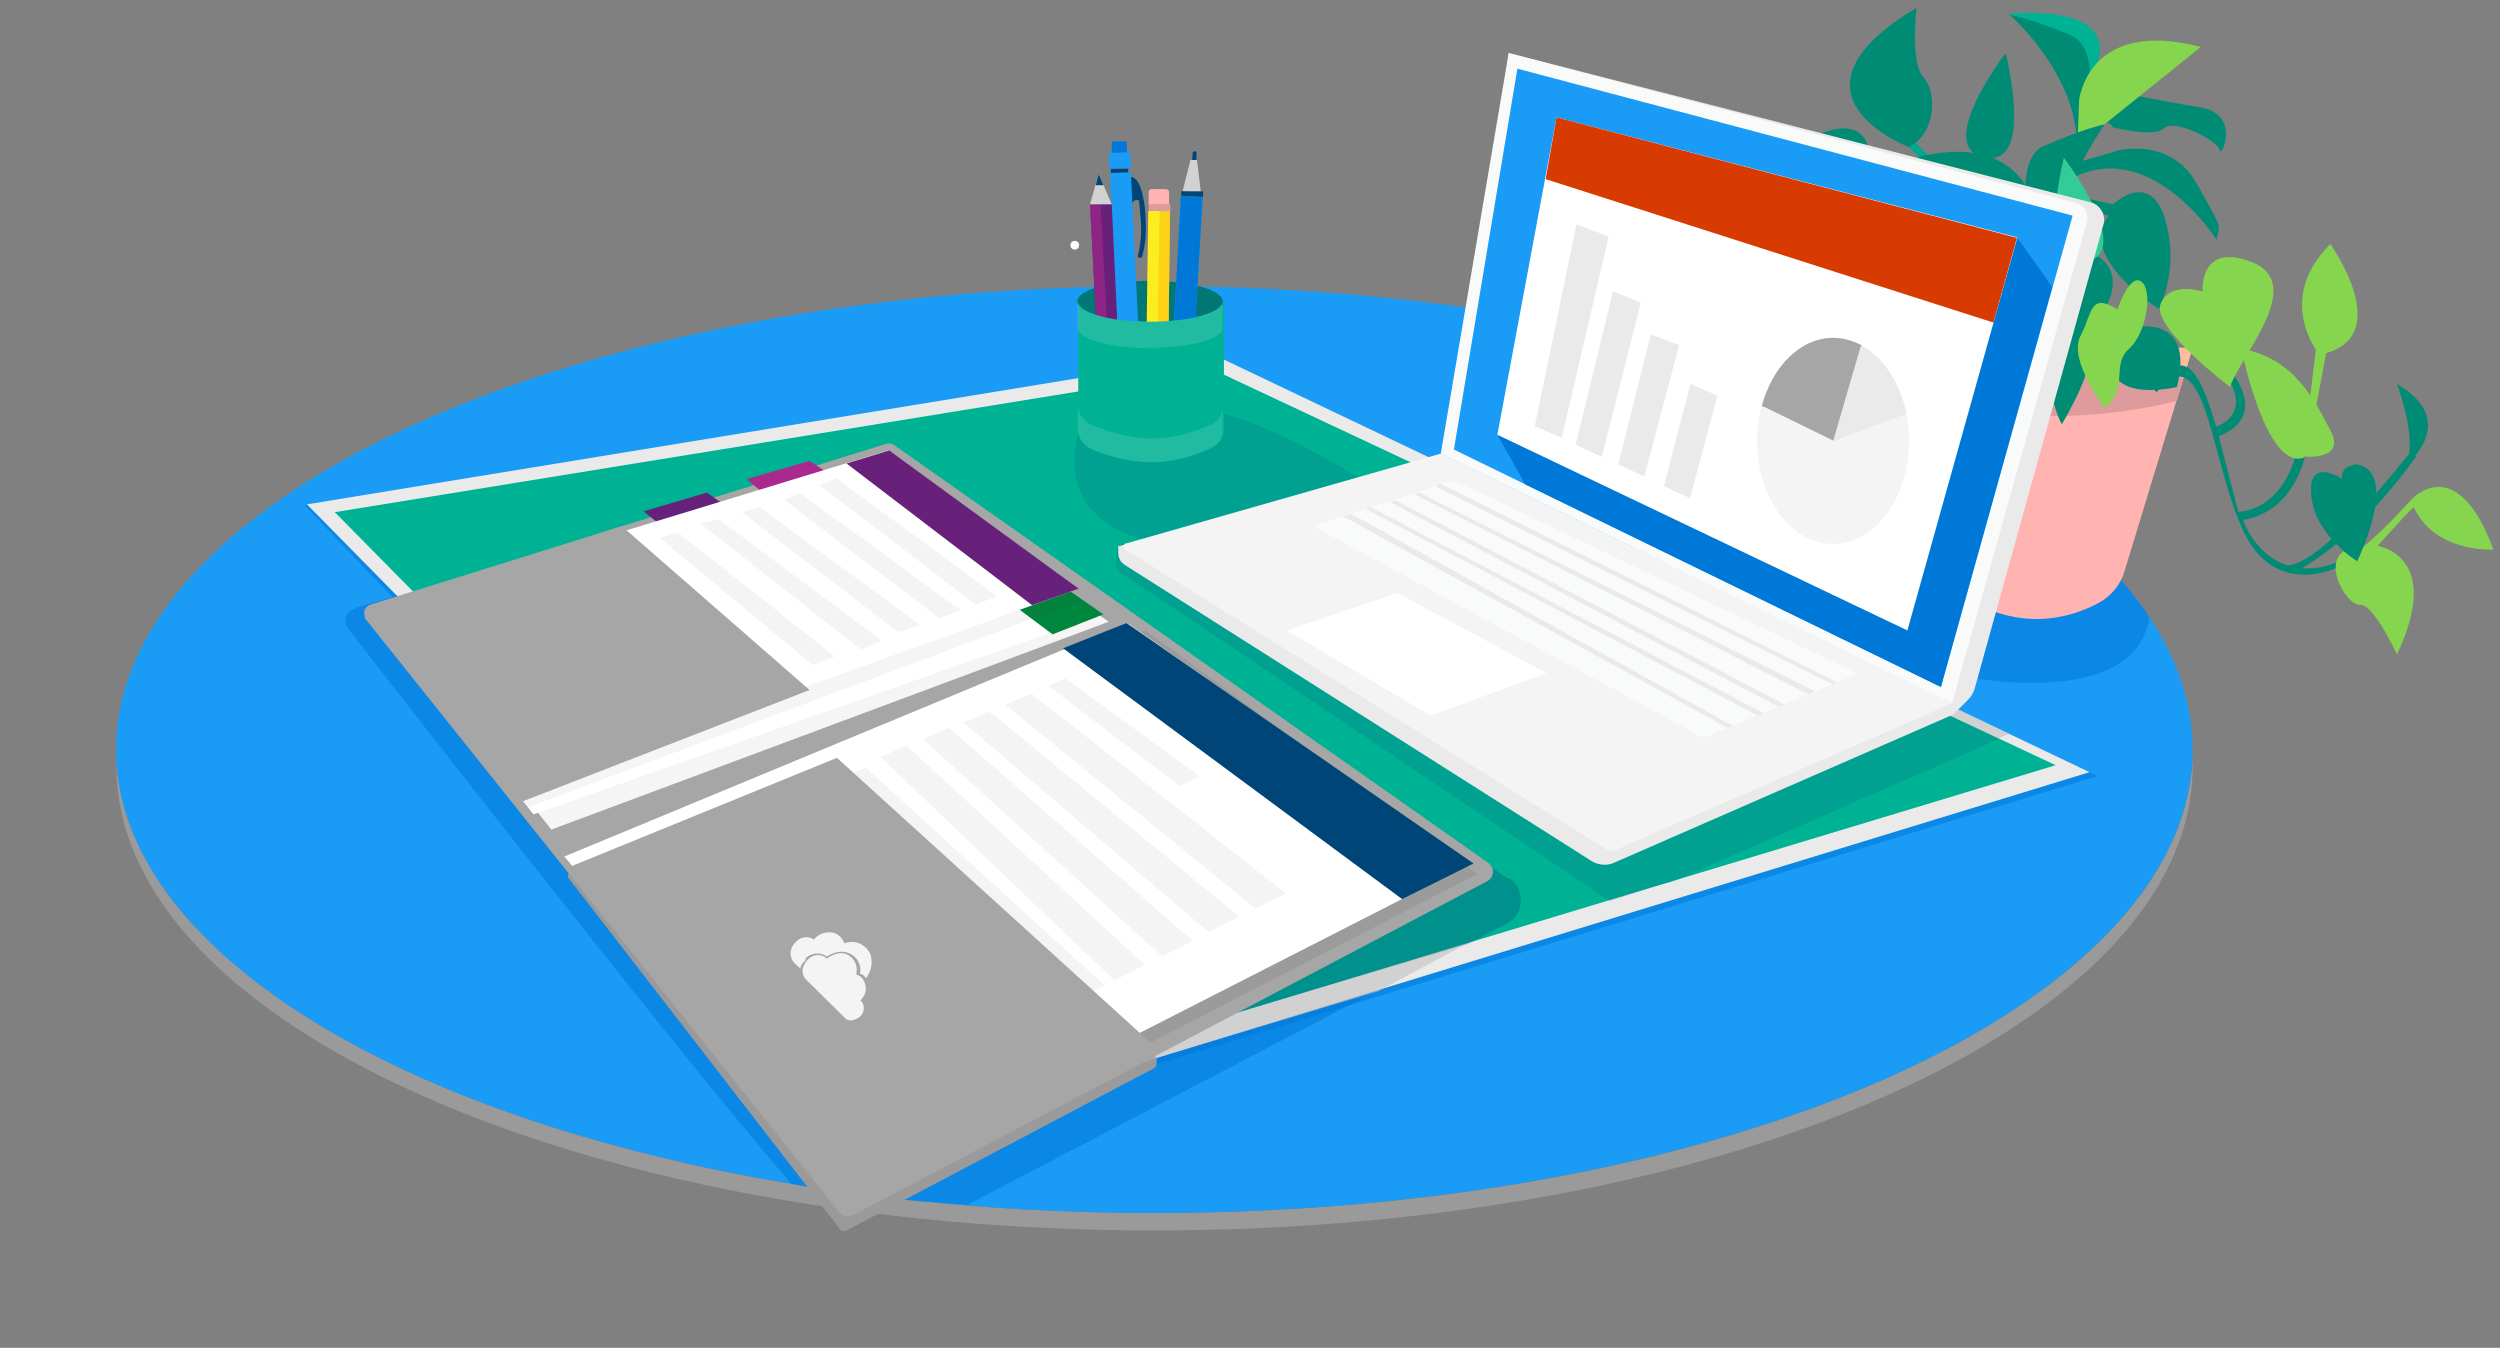 <svg id="Layer_1" xmlns="http://www.w3.org/2000/svg" viewBox="0 0 575 310" width="575" height="310"><rect x="0" y="0" width="575" height="310" fill="#808080" stroke="none"/><style>.st0{opacity:0.4;fill:#C1C1C1;} .st1{fill:#1A9BF5;} .st2{opacity:0.57;fill:#0078D7;} .st3{fill:#A5A5A5;} .st4{opacity:0.1;fill:#333333;} .st5{fill:#FFB4B1;} .st6{fill:#00B294;} .st7{fill:#008272;} .st8{fill:#FFBC9F;} .st9{fill:#DD9B9B;} .st10{fill:#00A890;} .st11{fill:#008C74;} .st12{fill:#85D54E;} .st13{fill:#33CC99;} .st14{fill:#EAEAEA;} .st15{opacity:0.59;fill:#C1C1C1;} .st16{opacity:0.15;} .st17{opacity:0.3;fill:#004578;enable-background:new ;} .st18{opacity:0.15;fill:#004578;enable-background:new ;} .st19{fill:#A6A6A6;} .st20{fill:#F4F4F4;} .st21{fill:#F9FAFA;} .st22{fill:#0078D7;} .st23{fill:#FFFFFF;} .st24{fill:#AA298F;} .st25{fill:#68217A;} .st26{opacity:0.1;} .st27{fill:#333333;} .st28{opacity:5.000000e-02;fill:#333333;} .st29{fill:#004578;} .st30{fill:#00863E;} .st31{fill:#D83B01;} .st32{fill:#505050;} .st33{fill:#D2D2D2;} .st34{fill:#737373;} .st35{fill:#969696;} .st36{fill:#B2291B;} .st37{fill:#DC3C00;} .st38{opacity:0.59;fill:#AA298F;} .st39{fill:#F472D0;} .st40{fill:#FCEE1E;} .st41{opacity:0.49;fill:#FDB813;} .st42{fill:#DDCFB1;} .st43{opacity:0.13;fill:#F9FAFA;}</style><path class="st0" d="M265.5 279C135 279 29.2 232.3 26.8 174.4v2c0 59 106.8 106.6 238.7 106.6s238.8-47.7 238.8-106.6v-2C501.8 232.4 396 279 265.5 279z"/><title>OneDrive+Office-01</title><ellipse class="st1" cx="265.5" cy="172.4" rx="238.8" ry="106.6"/><path class="st2" d="M70 116.2L209.7 262l272.7-83.5-201-94.7zm424.4 26.2l-.7-1.5c-5.6-8-13.2-16-22.7-23l-.7-.5C456 119.5 446 132 446 132l2.3 23s42 9.6 46-12.6z"/><path class="st2" d="M81.7 140c-2 .5-3 2.8-1.7 4.5 0 0 73.4 94.7 102 127.8l4 .7c1 1-1-.5.5.2 10 4.6 16.5 2.8 20.6 2.7l15.4 1.2 133.3-69.7-165-99.8-109 32.2z"/><path class="st3" d="M130.8 202l62.4 80.7c.3.5 1 .6 1.5.3l70.7-37.3c.4-.2.6-.6.6-1v-2L131.5 201c-.3-.4-.6-.3-.8 0-.2.3 0 .6 0 1z"/><path class="st4" d="M130.8 202l62.4 80.7c.3.5 1 .6 1.5.3l70.7-37.3c.4-.2.6-.6.6-1v-2L131.5 201c-.3-.4-.6-.3-.8 0-.2.3 0 .6 0 1z"/><path class="st5" d="M472 80h-40l17 55.5c14.8 10.7 27.5 6.6 34 3 2.6-1.5 4.7-4 5.6-7L504.3 80H472z"/><path class="st6" d="M382.3 85.4s-10.4-12-19 11.3c0 0 14.6 1 19-11.3z"/><path class="st7" d="M476.7 65.6s-11.4-1-11 7.4 9.2 15 9.2 15 4.4-18.2 1.6-22.4zm-32.3-11s21 4 16.7 21c0 0-23.5-1.6-22.2-12.5s5.7-8.2 5.7-8.2z"/><path class="st8" d="M464.4 92.2h36.2l3.7-12.2H432l3.8 12.2z"/><path class="st9" d="M500.6 92.2s-23.2 6.6-46.4 1.6l14-12.7 34 5.8-1.6 5.5z"/><path class="st10" d="M439 33.8l7 7 .5-2-7.5-7.6z"/><path class="st11" d="M474.6 44.4L486 47s8.5-8.2 12 3.5c2 6.8 1.5 14-1.4 20.6 0 0-19.2-12-11.6-21.5l-11.5-3 1-2z"/><path class="st11" d="M473 59s-3.7 7.2 1 13.4-1 12.2-1 12.2 25.6-22.2 4.8-27.6l-4.8 2zm13.3-24.2s12.7-3.8 19 7.5 5.2 9 4.5 12.8c0 0-15.4-24.2-34-13.7v-3.5l10.5-3zm-.6-5.6s9.7 2.6 12 .3 12.4 2.8 12.8 5 5-8.3-4.4-9.8-15-3-17.2-2.8-8.6 4.3-3 7z"/><path class="st6" d="M462 3.2s29.2-3.4 18.7 15.2L462 3.2z"/><path class="st7" d="M401.5 50.5l3 15 1.2-1.3-2-16.4zm-19.2 35s13.2 15 17.3 13.7l-1.8.6-7.2-3.2s-8.2-9.3-9.2-9.8 1-1.4 1-1.4z"/><path class="st6" d="M400.8 26.6S385 48.3 403.2 52c0 0 10.6-12.4-2.4-25.4z"/><path class="st7" d="M433.7 54.7c-2.7 2-4.6 6.5-6.7 13.8-2.3-1-7.2-4-2.8-11.3l-.8-1.4s-8.6 10.3 3 14.7L422 87.8s-9.7.2-13.4-13.3l-1.2-2.5-.8 2s2 13.4 14.5 15.5c0 0-2.4 7.8-9.6 10.3h.3C404.2 101.4 383 74 383 74l-1.5.7c12.7 17.6 23.3 24.2 26.4 25.8-3 .2-5.8-.3-8.4-1.3l-1.8.6 1.7.7s14.3 7 21.6-8.4 8.4-40 17.3-34.6l2.8 2.8 1.3-1c-.2 0-5-7-8.8-4.3z"/><path class="st6" d="M446 45.7s-14-3.2-10 13.8c0 0 16.3 4 15-7s-5-6.8-5-6.8z"/><path class="st7" d="M383.4 77.3s-12.8-10 2-18.6c0 0-4.8 12.8-2 18.6z"/><path class="st11" d="M430.2 37.4s.8-10.6-10-7.2c-15 4.5 1.2 21.7 3.7 29.2 0 0 18-13.6 15.5-19s-9.4-3-9.4-3z"/><path class="st6" d="M390.3 96s-15.6 2-4.8 25c0 0 5.5-12 8.5-11.5S404.2 98 395.3 96h-5z"/><path class="st7" d="M394.6 99.3s-9.8-20 0-22c0 0 3.8 0 3.6 3.3 0 0 8-5.5 7 3.8s-10.6 15-10.6 15z"/><path class="st6" d="M406.8 75.4s-9.7 1-6-6 8.3-16.7 20.5-18.8c0 0-5.7 28.4-14.5 24.8z"/><path class="st11" d="M439 33.8s-31.6-12 1.8-32c0 0-1.5 12.7 1.6 16s3 13-3.4 16zm23-30.6s15.7 13.4 15.7 30.4c0 0 7.7-21.5-1.5-25.5S462 3.4 462 3.4zm-.7 9s-16.8 22-4.7 24c11.4 2.2 4.7-24 4.7-24z"/><path class="st12" d="M478.2 23s2-19 28-12.2l-28.4 22.8.4-10.7z"/><path class="st7" d="M451 42.7s-2.7-8.2-5.4-6.5-1.5 11.7 2.7 15.5 0 9 5.6 13.6c0 0 8.5-11 5.6-16.5s-2-10.2-8.8-6z"/><path class="st6" d="M462 74l-11.3 2.6s-8.5-8-12 3.6c-2 6.8-1.5 14 1.4 20.6 0 0 19.4-12.2 11.8-21.7l11.5-3-1-2z"/><path class="st6" d="M436.6 73.8s-12.8-3.7-19 7.5-5.2 9-4.5 12.8c0 0 15.6-24.2 34.3-13.6V77l-10.6-3z"/><path class="st11" d="M480 79s-9-3-8.8 5.3 3 13.3 3 13.3 8.7-14.2 6-18.5z"/><path class="st12" d="M535.2 80.2l-2.8 15L531 94l2-16.5zm19.3 34.8s-13.2 15-17.3 14l1.8.5 7.2-3.2s8.2-9.3 9.2-9.8-1-1.4-1-1.4z"/><path class="st12" d="M554.5 115s10.4-11.8 19 11.4c0 0-14.6 1-19-11.3zM536 56.2s15.6 21.7-2.5 25.4c0 0-10.5-12.4 2.4-25.4z"/><path class="st11" d="M503 84.3c2.7 2 4.6 6.5 6.7 13.8 2.3-.7 7.2-3.7 2.8-11l.8-1.5s8.6 10.3-3 14.7l4.5 17.4s9.6.2 13.3-13.3l1.4-2.3.8 2s-2 13.4-14.4 15.5c0 0 2.6 7.8 9.8 10.3h-.3c7.5 1.8 28.8-25.7 28.8-25.7l1.6.7c-12.6 17.5-23.3 24-26.4 25.8 2.7.2 5.5-.3 8-1.3l2 .5-2 .7s-14.2 7-21.4-8.4-8.3-40.3-17.2-34.8l-2.8 2.8-1.3-1.3s4.8-7 8.7-4.2z"/><path class="st11" d="M490.7 75.3S505 72 500.7 89c0 0-16.2 4-15-7s5-6.7 5-6.7zm62.6 31.7s12.8-10-2-18.7c0 0 5 13 2 18.6z"/><path class="st12" d="M506.6 67s-.8-10.6 10-7.2c15 4.5-1.2 21.7-3.7 29.2 0 0-18-13.6-16-19s9.5-3 9.5-3zm40 58.5s15.6 2 4.7 25c0 0-5.5-11.8-8.5-11.4s-10.2-11.3-1.3-13.4h5z"/><path class="st11" d="M542.2 129s9.8-20.2 0-22.2c0 0-3.8 0-3.6 3.3 0 0-8-5.3-7 4s10.6 15 10.6 15z"/><path class="st12" d="M530 105s9.7 1 6-6-8.3-16.6-20.5-18.8c0 0 5.7 28.4 14.5 25z"/><path class="st11" d="M484 28.7S469.3 50 469.3 67c0 0-8.5-29.4.7-33.4s14-5 14-5z"/><path class="st13" d="M474.7 36.3s16.8 22 4.7 24c-11.5 2.2-4.7-24-4.7-24z"/><path class="st11" d="M468 48.4s-2.2-18.8-28-12L468.3 59l-.4-10.6z"/><path class="st12" d="M487 71.2s2.7-8.2 5.4-6.5c2.8 1.7 1.5 11.7-2.7 15.5s0 9-5.6 13.6c0 0-8.5-11-5.6-16.5s2-10.2 8.8-6z"/><path class="st6" d="M474.7 64.4s-1-11.5-11.6-4 2.4 28.6 2.4 28.6 8.7-19.8 9.4-24.6z"/><path class="st14" d="M70.6 116l141.6 143.8 268.4-82.2-201-95.8z"/><path class="st15" d="M453.8 172.4l8.3-3.6-34.5-16.5-9 12.3z"/><path class="st6" d="M77 117.8l135.2 137L472.8 176 279 85z"/><path class="st16 st17" d="M264.7 243l-2.6 1.5 3.5-1zm82-41l-3.6-2.5-62 34.5 56.3-16.8 9.2-4.8c4-2 4.4-8 .4-10.5z"/><path class="st15" d="M337 217.2l-77 23.2 5.7 3L317 228z"/><path class="st18" d="M248 100s-7.2 19.6 18.2 25l46.5-15s-31.5-20.4-45.5-15.5l-19 5.6z"/><path class="st18" d="M257.2 125.4l-.6 3.6c0 1.2.6 2.2 1.6 3l112 75.2c2.4-.5 11.8-4 14-4.2l75.5-33-12.8-6-113.7-55-76.2 16.4z"/><path class="st19" d="M196 279.6l146.2-77c1-.6 1.5-2 1-3l-.7-1-136.8-96.2c-.6-.4-1.3-.5-2-.3L85.4 139c-1.2.3-2 1.5-1.5 2.7 0 .3 0 .5.2.7l109 136.5c.7 1 2 1 2.8.5z"/><path class="st14" d="M335.5 104.3L449 164.6l3.6-3.6c.8-.8 1.3-1.7 1.6-2.7l29.6-106.7c.6-2-.6-4.3-2.7-5L347 12.2l-11.5 92z"/><path class="st14" d="M257.2 125.4v1.8c0 1.2.6 2.2 1.6 2.8L366 198c1.6 1 3.6 1.2 5.3.4l77.8-34v-3L328.8 106l-71.4 19.6z"/><path class="st20" d="M259 126.5l110.4 68.8c.7.4 1.5.5 2.2.2l77.5-33.8-117.6-57.4L259 125c-.4 0-.7.5-.5 1 0 .2.3.4.5.5z"/><path class="st21" d="M331.4 104.3L449 161.7 480 51c.5-1.8-.6-3.8-2.4-4.3L347 12.2l-15.6 92z"/><path class="st1" d="M334.4 103.4l112 54.6 30.3-108.4L349 15.8z"/><path class="st22" d="M344.4 100l6.4 11.4 95.6 46.6L472 66l-8-11.3z"/><path class="st21" d="M302 121l89.8 48.7 35.5-14.8-93-44.5z"/><path class="st23" d="M296 145l33 19.6 26.7-9.8-34.3-18.4z"/><path class="st14" d="M398.6 167l-1.3.4-88.3-48.6 1.8-.6zm7-3l-1.3.6L314 117l1.2-.4zm4.8-2l-1.3.6-89.2-47 1-.6zm7-3l-1.4.7-90.7-46 1-.5zm5.3-2l-1.2.4-91.3-45.5 1-.7z"/><path class="st24" d="M190.7 109l-14.2 5.2-4.8-4 14.5-4.2z"/><path class="st25" d="M167 116.4l-14 5.2-5-4 14.6-4.3z"/><path class="st26 st27" d="M197.4 274.5L339.8 201l-76.3-56L134 199z"/><path class="st23" d="M126.8 190.8L255 143l-47.2-33-118.5 33.5z"/><path class="st28" d="M126.8 190.8L255 143l-50.4-35.7L86 141z"/><path class="st23" d="M193.3 272.7l145-74-79-55.4L129.8 197z"/><path class="st29" d="M322.5 206.8l16.4-8.2-79.8-55.3-14.6 5.8z"/><path class="st20" d="M271.5 180.8l4.4-2.3L245 156l-4 1.7zm17.3 28.2l7-3.5-58.6-46-6 2.6zm-10.8 5.4l7-3.6-57.4-47.2-6 2.6zm-10.7 5.6l7-3.6-56-49-6 2.6zm-11 5.5l7-3.6-54.8-50.4-6 2.6zm-9.3 4.7l7-3.6-54.8-50-6 2.4z"/><path class="st23" d="M122.7 187.3l131-46-50-35L85 140z"/><path class="st30" d="M253.8 141.3l-50.2-35-9.5 3.8 48 35.8z"/><path class="st28" d="M121.4 185.7L249 138l-43.6-31.6-119.2 36.3z"/><path class="st23" d="M118 182.2l130-46.8-43.7-31.8L89 138.8z"/><path class="st25" d="M237.4 139.2l10.7-3.8-43.6-31.8-9.8 3z"/><path class="st20" d="M224.4 139l5-1.8-37-27.2-4 1.6zm-8.4 3.2l5-1.8-37-27-3.7 1.5zm-9.4 3.2l5-1.7-36.8-27-4.3 1zm-8.6 4l4.8-2-37.5-28-4.2 1zm-11 3.6l5-2-36-28.5-4.3 1.2z"/><path class="st19" d="M119.2 184.7l67-26L143 121l-59 19zm77.8 94l69.7-37-74.2-67.4-62 25.3 62.3 78.2c1 1.2 2.7 1.6 4 1z"/><path class="st20" d="M198.2 230.4c.8 1 .6 2.6-.5 3.5-1 .7-2.4 1.3-3.4.2l-8.7-8.6c-1.7-1.6-1-3.5.2-4.8 1.2-1.3 3.2-1.4 4.4-.2 0 0 2.5-2.2 5-.8 1.5 1 2.2 2.7 1.7 4.4 1 .3 1.7 1 2 2 .6 1.6 0 3-1 4z"/><path class="st20" d="M185.2 220.5c1.3-1.4 3.5-1.6 5-.5 0 0 2.7-2 5.4-.6 1.7.8 2.6 2.8 2.2 4.6.5 0 1 .4 1.4 1 1.2-1.6 1.6-3.7 1-5.5-1-2.3-3.7-3.5-6-2.5-.4-1.2-1.4-2.2-2.6-2.5-1.7-.3-3.4.3-4.4 1.6-1.4-1-3.3-.6-4.4.8-1.2 1.2-1.3 3.2-.2 4.5l1.5 1.4c0-.8.6-1.5 1.3-2z"/><path class="st23" d="M344.4 100l94.3 45L464 54.6 358 27z"/><path class="st14" d="M353 98l6.2 2.7L370 54.4l-7.4-2.8zm9.4 4.3l6 2.8 9-35.5L371 67zm9.8 4.5l6 2.8 8-30.2-6.5-2.5zm10.5 5l6 2.8L395 91l-6.2-2.7z"/><ellipse class="st20" cx="421.6" cy="101.4" rx="17.5" ry="23.7"/><path class="st31" d="M355.5 41.2l103 33 5.4-19.5L358 27z"/><path class="st19" d="M405.2 93.4l.6.2 16 7.8 6.4-22c-2-1-4.2-1.7-6.5-1.7-7.7 0-14 6.6-16.5 15.7z"/><path class="st14" d="M438.4 95C437 88 433 82 428 79.5l-6.4 22 16.8-6.3z"/><ellipse class="st11" cx="264.5" cy="69.3" rx="16.7" ry="4.7"/><ellipse class="st17" cx="264.5" cy="69.3" rx="16.7" ry="4.7"/><path class="st22" d="M255.7 35.3V33c0-.2 0-.5.5-.5h2.7s.3.2.3.5v2.2h-3.7z"/><path class="st29" d="M259.5 41.8l.2 4h.4l.4 1c0-.4.3-.7.8-.8.3 0 .6 0 .7.2l.4 4.6c.2 2.7 0 5.3-.7 8 0 0 0 .4.4.5 0 0 .5 0 .6-.3.7-2.7 1-5.5.8-8.3 0-3.5-1-10-3.4-10-.4 0-.7.3-.7.6-.2.2 0 .4.2.5zm-4-3h4v1l-4 .2z"/><path class="st32" d="M259.6 96.2c0-.2.2-.4.5-.4s.6 0 .6.3l.2 5.5c0 .2 0 .5-.3.5s-.5-.3-.5-.6l-.4-5.2z"/><path class="st33" d="M259.5 100.3h1.6l1-7.4h-4z"/><path class="st1" d="M255.3 39.8l4.8-.2 2.5 52-5 .3z"/><path class="st32" d="M257.5 92l5-.2V93l-5 .2z"/><path class="st1" d="M255 35.2l5-.2.2 3.6-5 .2z"/><path class="st34" d="M273 102.4v2.2c0 .3-.4.6-.7.6l-2.8-.2c-.3 0-.5-.3-.5-.6v-2.2l4 .2z"/><path class="st35" d="M269.8 95l.2-3.8h-.4v-1c-.2.3-.5.6-1 .6 0 0-.4 0-.5-.3V86c.3-2.8.8-5.4 1.7-8 0 0 0-.4-.3-.5-.2 0-.5 0-.7.2-1 2.6-1.5 5.4-1.6 8.2 0 3.3 0 10 2.5 10 .3 0 .6 0 .7-.3s0-.6-.2-.7z"/><path class="st36" d="M268.3 99l.2-2.7 4 .2-.2 2.8z"/><path class="st29" d="M275 41l-.6.2c-.2 0-.3 0-.4-.3v-.3l.3-5.3c0-.2 0-.4.4-.5.3 0 .5 0 .5.4L275 41z"/><path class="st33" d="M275.3 36.8h-1.5L272 44l4.2.2z"/><path class="st1" d="M268.8 97l2.8-52 5 .4-3 52z"/><path class="st22" d="M268.8 97l2.8-52 5 .4-3 52z"/><path class="st29" d="M271.7 45v-1h5v1.3z"/><path class="st37" d="M268.5 102.6l.2-3.6 5 .3-.3 3.6z"/><path class="st25" d="M250.7 47l5-.2 2 43-4.8.2z"/><path class="st38" d="M250.7 47h2.4l2.4 43H253z"/><path class="st33" d="M252.7 40l-2 7h5z"/><path class="st29" d="M252.7 40l-.7 2.6h1.8z"/><path class="st39" d="M258 91.5v2.7c0 .3-.3.6-.6.7H254c-.5 0-.8 0-.8-.6l-.2-2.7 5-.3z"/><path class="st33" d="M253 90l5-.2v1.7l-5 .2z"/><path class="st34" d="M253.8 91h-.5c0-.3 0-.4.2-.4s.3 0 .3.3zm1-.2s0 .2-.3.2c0 0-.2 0-.2-.2s0-.3.2-.3.2 0 .2.3zm1 0s0 .2-.4.2c0 0-.2 0-.2-.2s0-.3.2-.3.3 0 .3.3zm.8 0s0 0-.2 0l-.2-.2c0-.2 0-.3.2-.3s.2 0 .2.3zm1 0s0 0-.2 0-.4 0-.4-.2 0-.3.3-.3.3 0 .3.3z"/><path class="st40" d="M263.5 91.5l.6-43h5l-.5 43z"/><path class="st41" d="M266 91.5l.7-43h2.4l-.5 43z"/><path class="st42" d="M266 98.6l2.4-7h-5z"/><path class="st32" d="M266 98.6l.8-2.6H265z"/><path class="st5" d="M264.2 46.8V44c0-.2.4-.5.7-.5h3.3c.3 0 .6.3.7.6v3h-4.8z"/><path class="st9" d="M264.2 48.5V47h5v1.6z"/><circle class="st23" cx="247.2" cy="56.4" r="1"/><path class="st6" d="M281.3 69.3c0 2.6-7.5 4.7-16.7 4.7S248 72 248 69.3v29.4c0 2 1 3.6 2.7 4.5 4.4 2 9 3 14 3.2 5 0 10-1.3 14.4-3.5 1.5-1 2.4-2.3 2.4-3.8v-30z"/><path class="st43" d="M264.5 80c9.2 0 16.7-2 16.7-4.6v24-30c0 2.5-7.5 4.6-16.7 4.6s-16.7-2-16.7-4.7v6c0 2.7 7.5 4.8 16.7 4.8z"/><path class="st43" d="M279 97.4c-4.4 2.2-9.4 3.4-14.4 3.5-4.8-.3-9.6-1.4-14-3.4-1.6-.8-2.7-2.6-2.7-4.5v5.5c0 2 1 3.6 2.6 4.5 4.4 2 9 3.2 14 3.3 5 0 10-1.3 14.4-3.5 1.4-.7 2.3-2 2.3-3.6v-5.4c0 1.6-1 3-2.2 3.6z"/><path class="st19" d="M265.8 243l.2.3-2.3.8-2.3-.6z"/></svg>